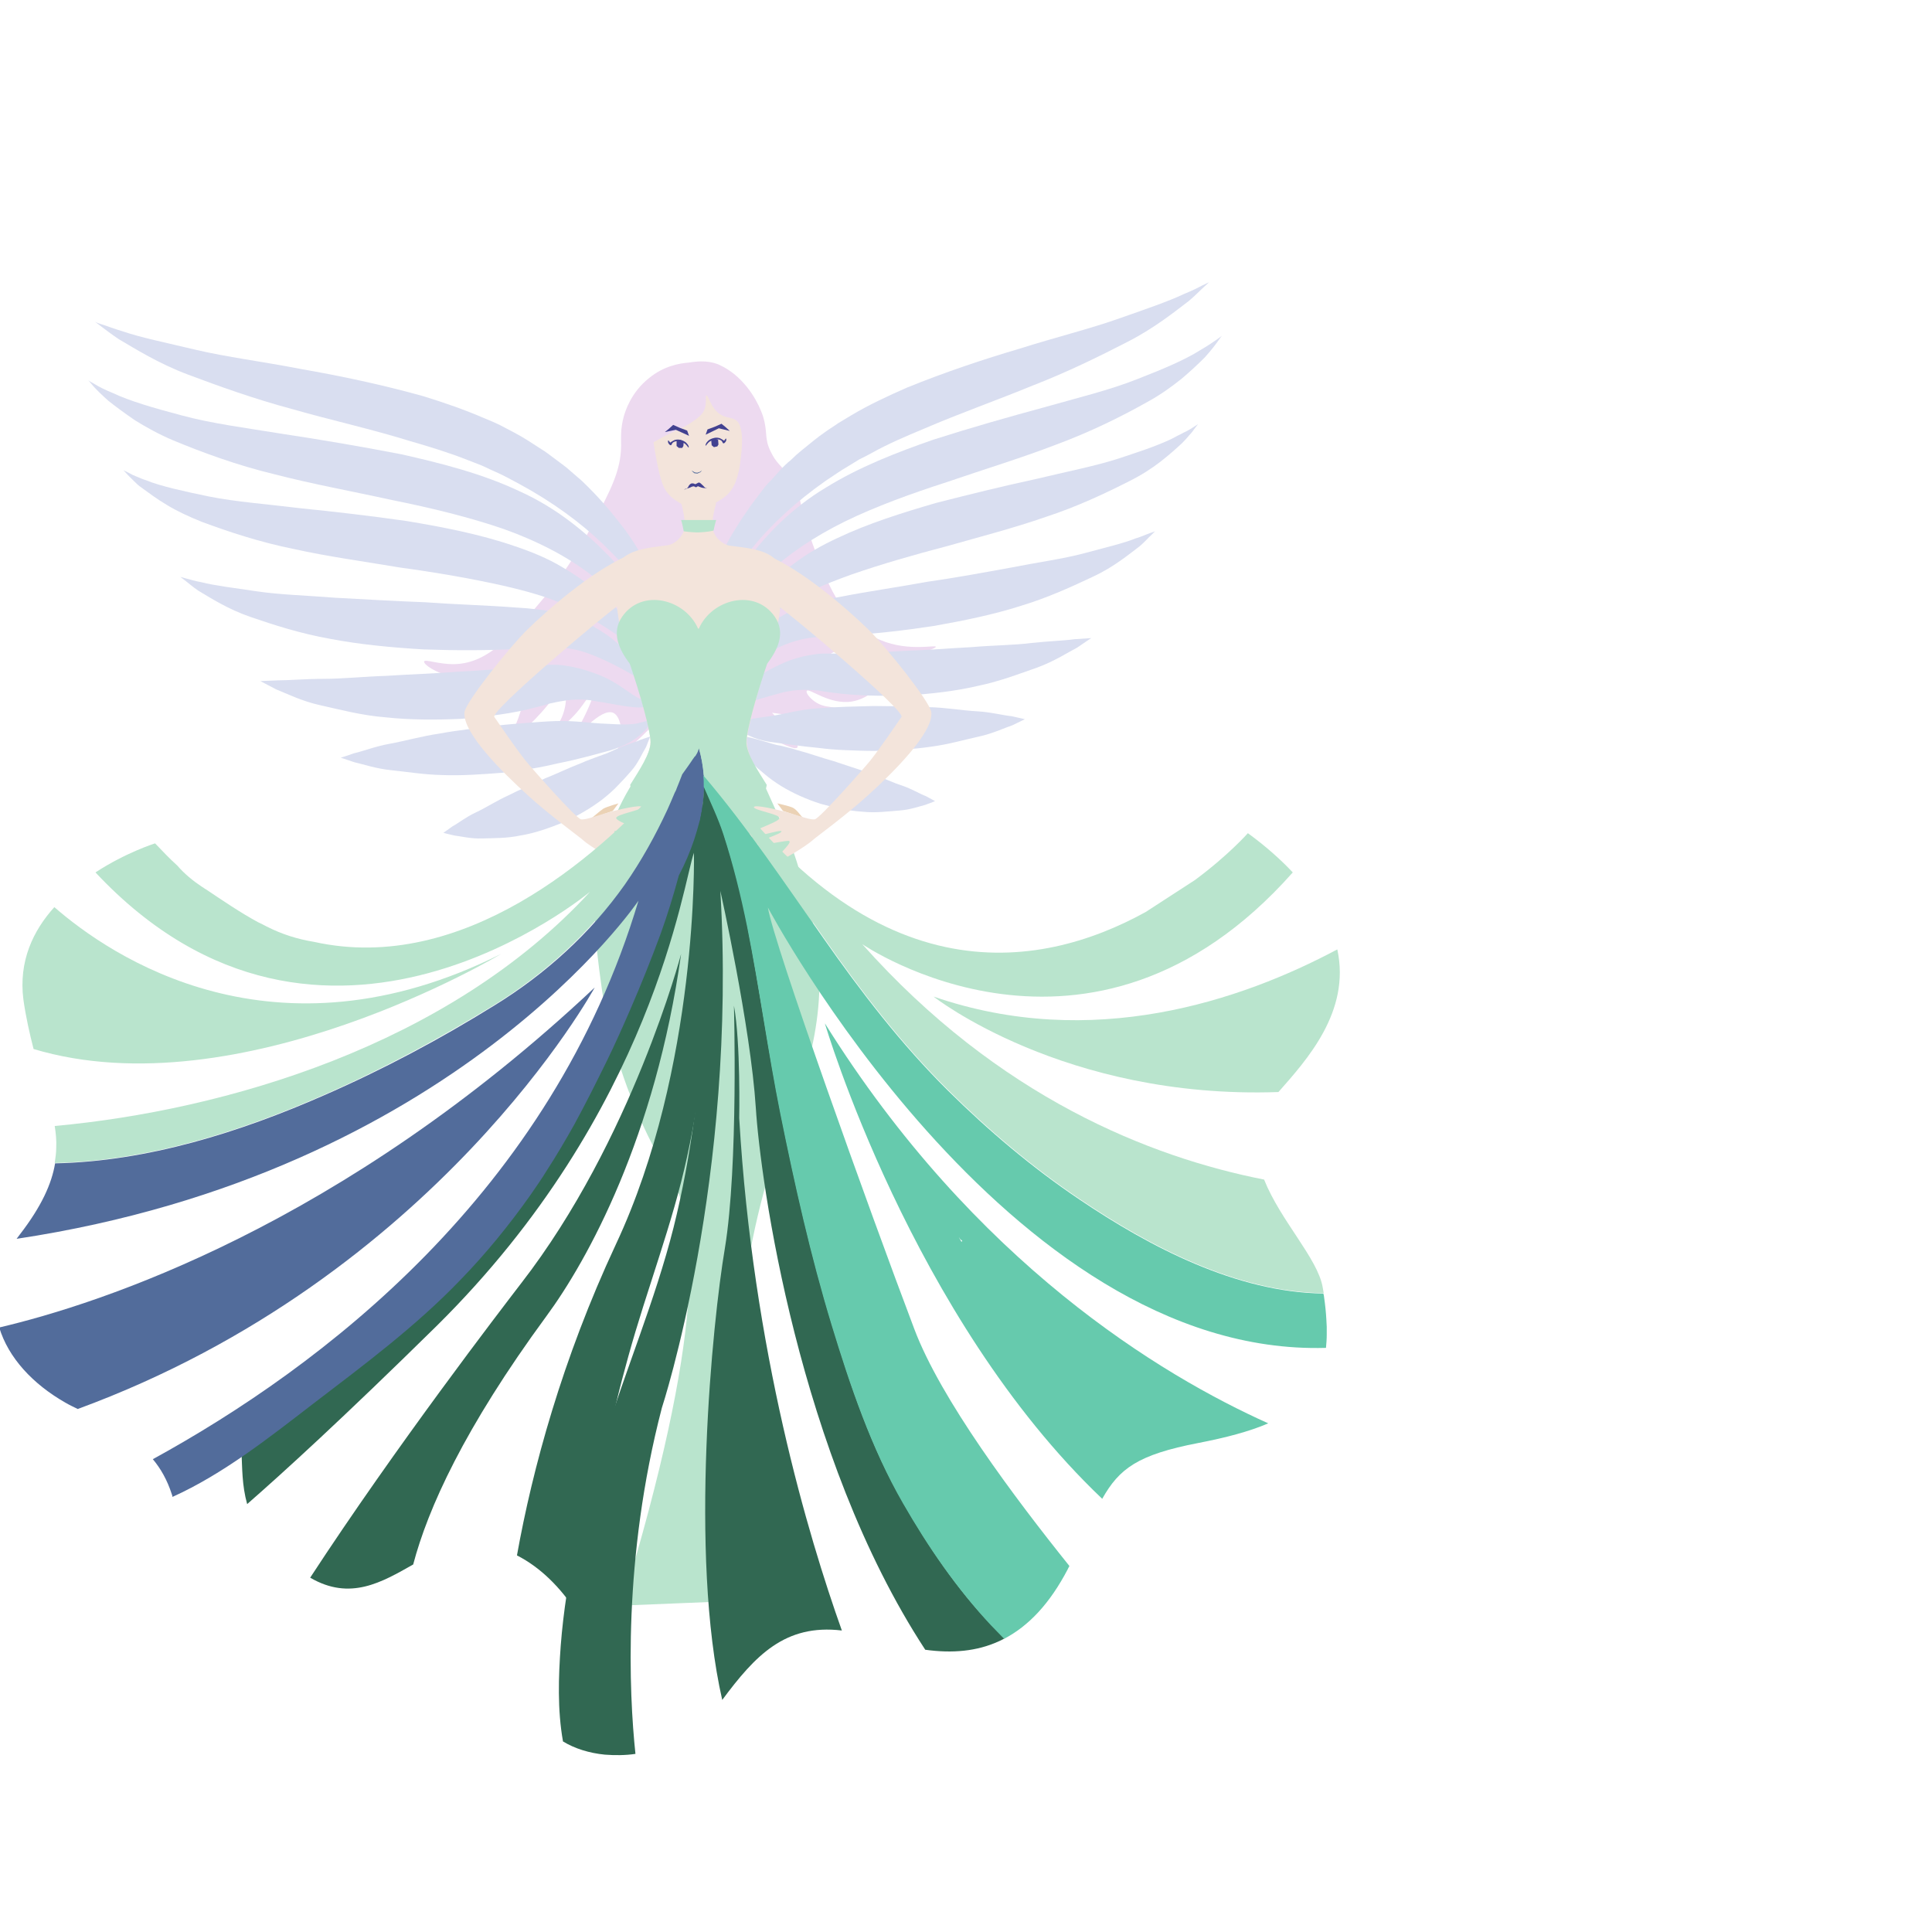 <?xml version="1.0" encoding="utf-8"?>
<!-- Generator: Adobe Illustrator 21.1.0, SVG Export Plug-In . SVG Version: 6.00 Build 0)  -->
<svg version="1.1" id="Capa_1" xmlns="http://www.w3.org/2000/svg" xmlns:xlink="http://www.w3.org/1999/xlink" x="0px" y="0px"
	 viewBox="0 0 512 512" style="enable-background:new 0 0 512 512;" xml:space="preserve">
<style type="text/css">
	.st0{fill:#424190;}
	.st1{fill:#B9E4CD;}
	.st2{fill:#EDDAF0;}
	.st3{fill:#D9DEF0;}
	.st4{fill:#EBD2B5;}
	.st5{fill:#F3E4DB;}
	.st6{fill:none;stroke:#009FE3;stroke-linecap:round;stroke-linejoin:round;stroke-miterlimit:10;}
	.st7{fill:#316852;}
	.st8{fill:#526C9B;}
	.st9{fill:#66CAAD;}
</style>
<path class="st0" d="M8.5,191.3"/>
<g>
	<path class="st1" d="M202.6,208.1c2.2,4.9,4.4,9.7,6.6,14.6c0,0,5.5,14.5,7.4,28.5c2.9,21.7-6,41.6-8.5,47.7
		c-7.9,19.2-16.3,54.5-16.4,125.5c-9,0.4-18,0.7-27,1.1c22-72.2,20.5-101.3,13.2-113.3c-0.9-1.4-5.2-8.3-9.5-18.5
		c-6.2-14.8-8.3-27.1-9-32.3c-1.6-11.7-3.4-24,1.2-38.6c2.1-6.6,4.8-11.7,7-15.2"/>
	<path class="st2" d="M172,100.2c-4.8,3.8-6.3,8.8-6.7,10.2c-0.9,3.3-0.7,5.6-0.7,7.8c-0.1,6.5-2.6,11.4-7.8,21.2
		c-5.3,10.1-10.8,16.9-12.3,18.6c-8.2,9.8-14.9,17.8-24,18c-4.2,0.1-7.9-1.4-8.1-0.7c-0.3,0.8,4.1,3.8,9.2,4.2
		c5.7,0.5,10.2-2.5,10.6-1.8c0.4,0.8-6,3.1-7.1,8.1c-0.8,3.7,1.6,7.6,2.5,7.4c0.8-0.1-0.1-3.4,1.8-6.7c2.3-4,7.6-6.3,9.2-4.9
		c1.1,1,0.3,3.9-0.7,7.1c-1.4,4.6-3.2,6.7-2.8,7.1c0.6,0.5,5.7-3.6,10-8.9c2.5-3,3.4-4.8,4.1-4.5c1.1,0.4,1.2,4.9-0.7,8.5
		c-1.4,2.6-3.3,3.8-3.2,3.9c0.2,0.2,5.3-2.6,9.2-8.1c1.5-2.1,2.6-3.7,2.8-3.5c0.4,0.2-1,3.8-2.5,6.8c-1.5,3.1-2.8,4.7-2.5,4.9
		c0.7,0.6,6.9-7.4,10.2-6c2,0.9,2.2,4.9,2.2,5.2c0.1,3.7-2.3,5.9-1.8,6.4c0.8,0.6,5-3.3,7.1-5.3c2.5-2.4,2.7-2.8,3.5-3.5
		c6.7-5.6,22.3,0.7,28.6,3.2c5.2,2.1,8.6,4,9.2,3.2c1-1.4-6.7-9.2-6.7-9.2c0,0,4.8,0.5,9.2,1.8c5.4,1.6,6.4,3.3,7.8,2.5
		c1.4-0.8,2-3.5,1-4.8c-1.1-1.6-3.8-0.4-6.7-2.5c-1.3-0.9-2.4-2.3-2.1-2.8c0.6-0.9,6,3.8,12,2.8c4.8-0.8,8.8-5.1,8.1-6.7
		c-1-2.5-13,1.5-14.8-2.2c-0.5-1.1-0.1-2.6,0.7-3.4c1.7-1.9,5.6-0.9,8.1-0.4c10.5,2.1,20.1-1.1,20.1-1.8c0-0.6-8.4,1.6-16.2-2.5
		c-9.7-5-13.9-17.3-18.3-30.1c-1.2-3.4-1.1-8.3-4.6-13c-1.8-2.3-3.2-3.1-4.6-6c-1.9-3.8-0.7-4.9-2.1-9.5c-0.3-0.9-2.3-6.9-7.8-11.3
		c-2.2-1.7-3.8-2.3-4.2-2.5c-3-1.1-5.7-0.7-7.8-0.4C180,96.3,175.9,97,172,100.2z"/>
	<g>
		<g>
			<path class="st3" d="M185.8,166.9c0,0,0.1-2.7,1.1-7.4c1.3-4.5,3.1-11.3,7.4-18.4c1.1-1.8,2.2-3.6,3.5-5.4
				c1.2-1.9,2.7-3.7,4.1-5.6c0.7-1,1.5-1.9,2.4-2.8c0.8-0.9,1.7-1.8,2.5-2.8c0.9-0.9,1.8-1.8,2.8-2.6c0.9-0.9,1.9-1.8,2.9-2.6
				c2-1.6,4.1-3.4,6.3-4.9c1.1-0.8,2.3-1.5,3.4-2.3c1.2-0.7,2.3-1.4,3.5-2.1c4.7-2.8,9.7-5.1,14.7-7.3c10.1-4.1,20.3-7.5,29.8-10.3
				c9.5-3,18.4-5.2,25.8-7.8c7.4-2.6,13.6-4.7,17.8-6.7c2.2-0.9,3.8-1.7,4.9-2.3c1.1-0.5,1.7-0.8,1.7-0.8s-0.5,0.5-1.4,1.3
				c-0.9,0.8-2.2,2.2-4,3.7c-3.7,2.8-9.1,7.2-16.4,10.9c-7.2,3.7-15.7,7.9-25,11.5c-9.2,3.8-19.2,7.3-28.7,11.4
				c-4.8,2-9.5,4-13.8,6.4c-1.1,0.6-2.2,1.2-3.3,1.7c-1,0.6-2.1,1.3-3.1,1.9c-2.1,1.2-4,2.6-6,3.9c-7.7,5.4-14.3,11.5-19.1,17.4
				c-4.8,6-8.6,11.4-10.7,15.5C186.7,164.4,185.8,166.9,185.8,166.9z"/>
		</g>
		<g>
			<path class="st3" d="M187,171.5C187,171.5,187.1,171.5,187,171.5c0.2,0,0.2-0.1,0.3-0.2c0.2-0.3,0.3-0.7,0.5-1.3
				c0.4-1.2,0.9-2.9,1.6-5.1c1.7-4.2,4.1-10.6,9-17c4.9-6.4,11.6-13.4,20.5-18.7c8.7-5.4,18.7-9.3,28.5-12.7c10-3.2,19.9-6,29.1-8.5
				c9.2-2.6,17.8-4.7,24.8-7.5c7-2.7,12.8-5.2,16.6-7.6c1.9-1.1,3.4-2.1,4.4-2.8c1-0.7,1.5-1.1,1.5-1.1s-0.4,0.5-1.1,1.5
				c-0.7,1-1.8,2.4-3.4,4.2c-1.6,1.6-3.7,3.6-6.2,5.7c-2.5,2-5.5,4.2-9,6.1c-6.9,3.9-15.2,8-24.4,11.4c-9.1,3.5-19,6.5-28.6,9.8
				c-9.6,3.1-19,6.5-27.2,10.5c-8.1,4-15.3,8.8-20.6,14c-5.3,5.2-9.5,10-12,13.7c-1.4,1.8-2.4,3.3-3.1,4.3c-0.4,0.5-0.7,0.9-0.9,1.1
				c-0.1,0.1-0.2,0.2-0.3,0.2C187.1,171.5,187,171.5,187,171.5z"/>
		</g>
		<g>
			<path class="st3" d="M188.3,176c0,0,0.1,0.1,0.4,0.1c0.3,0,0.6-0.3,0.9-0.7c0.6-0.8,1.3-2.3,2.2-4.1c2-3.5,4.7-9,9.8-14.2
				c2.5-2.6,5.5-5.3,8.9-7.8c3.4-2.6,7.3-4.8,11.4-6.7c8.2-3.9,17.2-6.7,26.1-9.3c9-2.3,17.9-4.5,26.3-6.3c8.3-2,16.1-3.5,22.5-5.6
				c3.2-1.1,6.1-2,8.7-3c2.6-1,4.8-1.9,6.5-2.9c0.9-0.4,1.7-0.9,2.4-1.2c0.7-0.4,1.3-0.7,1.7-1c0.9-0.6,1.4-0.9,1.4-0.9
				s-0.4,0.5-1,1.3c-0.3,0.4-0.7,1-1.3,1.6c-0.5,0.6-1.1,1.3-1.9,2.1c-1.5,1.4-3.4,3.1-5.7,4.9c-2.3,1.8-5.1,3.6-8.3,5.2
				c-6.3,3.2-13.9,6.8-22.2,9.5c-8.3,2.9-17.2,5.2-26,7.7c-8.8,2.3-17.5,4.8-25.3,7.5c-3.9,1.4-7.5,2.8-10.9,4.4
				c-3.3,1.6-6.4,3.5-9,5.4c-5.3,3.9-9.6,7.7-12.4,10.6c-1.5,1.4-2.7,2.5-3.7,3.2c-0.5,0.3-0.9,0.5-1.2,0.4
				C188.4,176.2,188.3,176,188.3,176z"/>
		</g>
		<g>
			<path class="st3" d="M189.6,180.6c0,0,0.1,0,0.3,0.1c0.2,0.1,0.5,0.1,0.9-0.1c0.8-0.4,1.5-1.5,2.4-2.9c2-2.7,4.4-7.5,9.6-11.5
				c2.6-2,5.7-3.9,9.2-5.3c1.8-0.7,3.7-1.3,5.6-1.7c1-0.2,1.8-0.4,2.7-0.6c0.9-0.2,1.8-0.3,2.7-0.5c7.2-1.4,15-2.5,22.6-3.9
				c7.7-1.1,15.3-2.5,22.4-3.8c7.1-1.4,13.8-2.3,19.4-3.8c5.5-1.5,10.3-2.6,13.5-3.9c1.7-0.5,2.9-1.1,3.8-1.4
				c0.9-0.3,1.4-0.5,1.4-0.5s-0.4,0.4-1,1c-0.7,0.6-1.6,1.7-3,2.9c-2.8,2.1-6.8,5.5-12.4,8.1c-5.5,2.6-12,5.6-19.3,7.8
				c-7.2,2.3-15.1,3.9-23,5.3c-7.9,1.2-15.8,2.1-23.3,2.5c-0.9,0.1-1.9,0.1-2.8,0.2c-0.9,0-1.7,0.1-2.6,0.1c-1.6,0-3.1,0.2-4.5,0.4
				c-2.9,0.5-5.7,1.4-8.1,2.6c-4.8,2.4-8.8,5.3-11.6,7.5c-0.7,0.5-1.4,1-2.1,1.3c-0.6,0.3-1.3,0.6-1.8,0.6c-0.5,0-0.9-0.2-1.1-0.3
				C189.7,180.7,189.6,180.6,189.6,180.6z"/>
		</g>
		<g>
			<path class="st3" d="M190.9,185.1c0,0,0.3,0.2,1,0.3c0.7,0.1,1.7-0.1,2.7-0.9c2.2-1.2,4.8-4.5,9.3-7c2.3-1.2,4.9-2.5,8-3.3
				c1.5-0.4,3.1-0.7,4.8-0.9c0.8-0.1,1.7-0.1,2.5-0.1c0.7,0,1.4,0,2.2,0c5.7-0.2,11.8-0.3,18-0.7c6.1-0.2,12.3-0.7,18-1
				c5.8-0.5,11.2-0.5,15.9-1.1c4.6-0.5,8.7-0.6,11.4-1c2.8-0.2,4.5-0.3,4.5-0.3s-1.4,0.9-3.7,2.5c-2.5,1.3-6,3.6-10.6,5.3
				c-4.6,1.6-10,3.7-15.9,4.9c-6,1.4-12.4,2.1-18.9,2.5c-6.5,0.2-13.1,0.1-19.2-0.7c-0.8-0.1-1.5-0.2-2.2-0.3
				c-0.6-0.1-1.2-0.2-1.8-0.3c-1.2-0.1-2.4-0.2-3.5-0.2c-2.3,0-4.6,0.3-6.7,0.9c-4.2,1.1-8.1,2.5-11.2,3c-1.6,0.2-2.9-0.3-3.6-0.8
				C191.1,185.5,190.9,185.1,190.9,185.1z"/>
		</g>
		<g>
			<path class="st3" d="M192.2,189.7c0,0,0.3,0.1,0.9,0.3c0.6,0.2,1.4,0.4,2.5,0.5c1,0.2,2.3,0.2,3.7,0c1.4-0.2,3-0.5,4.8-0.7
				c3.5-0.5,7.9-1.8,12.8-2.1c2.5-0.2,4.8-0.3,7.3-0.4c2.4-0.1,4.9-0.1,7.4-0.2c4.9,0.1,9.9,0,14.5,0.3c4.6,0.1,9,0.9,12.8,1.1
				c3.7,0.2,7,1.1,9.2,1.3c2.3,0.5,3.5,0.8,3.5,0.8s-1.2,0.6-3.3,1.6c-2.1,0.7-5.2,2.2-8.9,3c-3.7,0.8-8.1,2.1-12.8,2.7
				c-4.7,0.7-9.8,0.9-14.9,1.1c-2.5,0-5.1-0.1-7.6-0.2c-2.5-0.1-5-0.3-7.2-0.6c-4.5-0.4-8.9-1.1-12.9-1.6c-2-0.3-3.9-0.9-5.4-1.6
				c-1.6-0.7-2.9-1.6-3.8-2.3c-0.9-0.8-1.5-1.5-1.9-2.1C192.4,190,192.2,189.7,192.2,189.7z"/>
		</g>
		<g>
			<path class="st3" d="M193.4,194.2c0,0,1,0.2,2.7,0.6c0.8,0.3,1.8,0.5,2.9,0.7c1.1,0.3,2.3,0.6,3.6,1c0.6,0.2,1.3,0.4,2,0.6
				c0.7,0.2,1.4,0.4,2.2,0.5c1.5,0.4,3,0.7,4.5,1.2c3.1,0.8,6.3,2,9.6,2.9c3.2,1.1,6.5,2.1,9.6,3.2c3.1,1,6,2.5,8.6,3.3
				c2.6,0.9,4.7,2.2,6.3,2.8c1.5,0.8,2.4,1.3,2.4,1.3s-0.9,0.4-2.6,1c-1.6,0.4-4,1.3-6.9,1.5c-2.8,0.2-6.3,0.7-9.8,0.3
				c-3.6-0.2-7.4-1.1-11.1-2.1c-3.7-1.2-7.3-2.8-10.4-4.7c-1.6-1-3-2-4.3-3.1c-0.6-0.5-1.3-1.1-1.9-1.6c-0.6-0.5-1.1-1.1-1.7-1.5
				c-1.1-0.9-2-2-2.7-3c-0.7-1-1.3-1.9-1.8-2.6C193.9,195.1,193.4,194.2,193.4,194.2z"/>
		</g>
	</g>
	<g>
		<g>
			<path class="st3" d="M177,165.7c0,0-0.4-2.8-2-7.6c-1.9-4.6-4.6-11.5-9.9-18.4c-1.4-1.7-2.7-3.5-4.3-5.3c-1.5-1.8-3.2-3.6-5-5.4
				c-0.9-0.9-1.8-1.8-2.8-2.6c-1-0.9-2-1.7-3-2.6c-1.1-0.8-2.1-1.6-3.2-2.4c-1.1-0.8-2.2-1.7-3.4-2.4c-2.3-1.5-4.7-3.1-7.2-4.4
				c-1.3-0.7-2.5-1.3-3.8-2c-1.3-0.6-2.6-1.2-3.9-1.7c-5.3-2.3-10.8-4.2-16.3-5.9c-11.1-3.1-22.1-5.4-32.4-7.2
				c-10.3-2-19.9-3.2-27.9-5.1c-8-1.9-14.8-3.3-19.4-4.9c-2.4-0.7-4.1-1.4-5.4-1.8c-1.3-0.4-1.9-0.7-1.9-0.7s0.6,0.4,1.6,1.2
				c1.1,0.8,2.6,2,4.7,3.4c4.3,2.5,10.4,6.4,18.4,9.4c8,3,17.4,6.4,27.5,9.1c10.1,2.9,21,5.3,31.3,8.5c5.2,1.5,10.4,3.1,15.2,5
				c1.2,0.5,2.4,0.9,3.6,1.4c1.2,0.5,2.3,1.1,3.5,1.6c2.3,1,4.5,2.2,6.7,3.4c8.7,4.7,16.3,10.3,22.1,15.9c5.8,5.6,10.3,10.9,13,14.9
				C175.7,163.2,177,165.7,177,165.7z"/>
		</g>
		<g>
			<path class="st3" d="M176.2,170.6c0,0,0,0-0.1,0c-0.1,0-0.2-0.1-0.3-0.2c-0.2-0.3-0.4-0.7-0.7-1.3c-0.5-1.2-1.3-2.9-2.3-5.1
				c-2.3-4.2-5.5-10.6-11.5-16.7c-5.9-6.1-13.8-12.7-23.6-17.1c-9.7-4.6-20.6-7.4-31.3-9.8c-10.8-2.1-21.5-3.9-31.4-5.4
				c-9.9-1.6-19.1-2.8-26.8-4.9c-7.6-2-14-3.9-18.2-5.9c-2.2-0.9-3.8-1.7-4.9-2.4c-1.1-0.6-1.7-1-1.7-1s0.5,0.5,1.3,1.5
				c0.9,1,2.2,2.3,4,3.9c1.9,1.5,4.3,3.3,7.1,5.2c2.9,1.8,6.3,3.7,10.1,5.3c7.7,3.2,16.9,6.6,26.9,9c10,2.6,20.6,4.5,31,6.8
				c10.5,2.1,20.7,4.6,29.7,7.7c9,3.2,17,7.4,23.2,12.2c6.1,4.8,11.1,9.3,14.2,12.9c1.6,1.7,2.9,3.1,3.8,4.1c0.4,0.5,0.8,0.8,1.1,1
				c0.1,0.1,0.3,0.2,0.4,0.1C176.2,170.7,176.2,170.6,176.2,170.6z"/>
		</g>
		<g>
			<path class="st3" d="M175.4,175.6c0,0-0.1,0.1-0.4,0.1c-0.3,0-0.7-0.2-1-0.6c-0.7-0.8-1.6-2.2-2.8-4c-2.5-3.4-6-8.8-12-13.7
				c-3-2.4-6.4-4.9-10.2-7.1c-3.8-2.3-8.2-4.1-12.7-5.6c-9-3.1-18.8-5-28.4-6.6c-9.7-1.4-19.3-2.5-28.2-3.4
				c-8.9-1.1-17.2-1.7-24.2-3.1c-3.5-0.7-6.6-1.4-9.5-2.1c-2.8-0.7-5.3-1.4-7.2-2.2c-1-0.3-1.9-0.7-2.6-1c-0.8-0.3-1.4-0.6-1.9-0.9
				c-1-0.5-1.6-0.8-1.6-0.8s0.4,0.4,1.2,1.3c0.4,0.4,0.9,0.9,1.5,1.5c0.6,0.6,1.3,1.3,2.2,1.9c1.8,1.3,3.9,2.9,6.6,4.5
				c2.6,1.6,5.8,3.1,9.3,4.5c7,2.6,15.4,5.4,24.4,7.2c9,2,18.6,3.3,28.1,4.9c9.5,1.3,18.8,2.9,27.3,4.8c4.3,1,8.2,2,11.9,3.3
				c3.7,1.3,7.1,2.9,10.1,4.6c6,3.5,10.9,6.9,14.2,9.6c1.7,1.3,3.1,2.3,4.2,2.9c0.6,0.3,1,0.4,1.3,0.3
				C175.3,175.7,175.4,175.5,175.4,175.6z"/>
		</g>
		<g>
			<path class="st3" d="M174.6,180.5c0,0-0.1,0.1-0.3,0.2c-0.2,0.1-0.5,0.2-1,0c-0.9-0.3-1.8-1.3-2.9-2.8
				c-2.4-2.6-5.5-7.3-11.5-10.9c-2.9-1.8-6.4-3.4-10.3-4.4c-1.9-0.5-4-0.9-6.1-1.1c-1.1-0.1-2-0.2-2.9-0.3c-0.9-0.1-1.9-0.1-2.9-0.2
				c-7.7-0.6-15.9-0.8-24.1-1.4c-8.2-0.3-16.3-0.8-23.9-1.2c-7.6-0.6-14.7-0.8-20.7-1.7c-6-0.9-11.1-1.5-14.6-2.4
				c-1.8-0.3-3.2-0.8-4.1-1c-1-0.3-1.5-0.4-1.5-0.4s0.4,0.3,1.2,0.9c0.8,0.6,1.9,1.6,3.5,2.7c3.2,1.9,7.8,4.9,13.9,7
				c6.1,2.1,13.2,4.4,21.1,5.8c7.8,1.5,16.3,2.3,24.7,2.8c8.4,0.3,16.8,0.3,24.6-0.1c1-0.1,1.9-0.1,2.9-0.2c0.9-0.1,1.8-0.1,2.7-0.2
				c1.6-0.1,3.2-0.1,4.8-0.1c3.1,0.1,6.1,0.7,8.8,1.7c5.3,2,9.8,4.5,13,6.5c0.8,0.4,1.6,0.8,2.3,1.1c0.7,0.3,1.4,0.4,1.9,0.4
				c0.5,0,0.9-0.3,1.1-0.5C174.5,180.6,174.6,180.5,174.6,180.5z"/>
		</g>
		<g>
			<path class="st3" d="M173.8,185.4c0,0-0.3,0.2-1.1,0.4c-0.7,0.2-1.8,0.1-3-0.6c-2.4-0.9-5.5-4.1-10.6-6.2c-2.5-1-5.5-2-8.7-2.5
				c-1.6-0.3-3.4-0.4-5.1-0.3c-0.9,0-1.8,0.1-2.6,0.2c-0.8,0.1-1.5,0.1-2.3,0.2c-6,0.5-12.4,1.1-18.9,1.4c-6.4,0.5-12.9,0.7-19,1.1
				c-6.1,0.2-11.8,0.8-16.7,0.8c-4.9,0-9.1,0.4-12.1,0.4c-3,0.1-4.7,0.2-4.7,0.2s1.5,0.8,4.2,2.2c2.8,1.1,6.7,3.1,11.7,4.2
				c5,1.1,10.9,2.7,17.3,3.2c6.4,0.7,13.2,0.7,20.1,0.4c6.8-0.6,13.7-1.4,19.9-3.1c0.8-0.2,1.5-0.4,2.3-0.6c0.6-0.2,1.2-0.4,1.9-0.5
				c1.2-0.3,2.5-0.5,3.7-0.7c2.4-0.3,4.9-0.3,7.1,0.1c4.5,0.7,8.8,1.7,12.1,1.8c1.7,0,3-0.6,3.6-1.2
				C173.6,185.8,173.8,185.4,173.8,185.4z"/>
		</g>
		<g>
			<path class="st3" d="M173.1,190.3c0,0-0.3,0.1-0.9,0.4c-0.6,0.3-1.5,0.6-2.6,0.8c-1,0.4-2.4,0.4-3.9,0.5c-1.5,0-3.2-0.1-5.1-0.2
				c-3.7-0.1-8.4-0.9-13.6-0.7c-2.7,0.1-5.1,0.3-7.7,0.5c-2.5,0.2-5.1,0.4-7.7,0.7c-5.2,0.7-10.3,1.2-15.1,2.1
				c-4.8,0.7-9.3,2-13.2,2.7c-3.9,0.7-7.1,2-9.4,2.5c-2.3,0.8-3.6,1.2-3.6,1.2s1.3,0.4,3.6,1.2c2.3,0.5,5.7,1.7,9.7,2.1
				c4,0.4,8.7,1.2,13.7,1.3c5,0.2,10.4-0.2,15.7-0.6c2.7-0.4,5.3-0.7,7.9-1.1c2.6-0.4,5.2-1,7.4-1.5c4.6-0.9,9.2-2.2,13.3-3.3
				c2-0.6,3.9-1.4,5.5-2.3c1.6-1,2.8-2,3.7-2.9c0.9-1,1.4-1.8,1.7-2.4C172.9,190.6,173.1,190.3,173.1,190.3z"/>
		</g>
		<g>
			<path class="st3" d="M172.3,195.2c0,0-1,0.3-2.7,0.9c-0.8,0.4-1.8,0.7-3,1.1c-1.1,0.4-2.4,0.9-3.7,1.5c-0.6,0.3-1.3,0.6-2,0.9
				c-0.7,0.3-1.4,0.5-2.2,0.8c-1.5,0.6-3.1,1.1-4.6,1.8c-3.2,1.2-6.4,2.8-9.7,4.1c-3.3,1.6-6.6,2.9-9.7,4.5c-3.1,1.4-6,3.3-8.6,4.5
				c-2.6,1.2-4.7,2.9-6.2,3.7c-1.5,1.1-2.4,1.7-2.4,1.7s1,0.3,2.8,0.7c1.7,0.2,4.4,0.9,7.4,0.8c3-0.1,6.6,0,10.3-0.8
				c3.8-0.6,7.6-2,11.4-3.5c3.7-1.7,7.3-3.8,10.3-6.1c1.5-1.2,2.9-2.4,4.1-3.7c0.6-0.6,1.2-1.3,1.8-1.9c0.5-0.6,1.1-1.2,1.6-1.8
				c1-1.1,1.8-2.4,2.4-3.5c0.6-1.1,1.1-2.1,1.6-2.9C171.9,196.2,172.3,195.2,172.3,195.2z"/>
		</g>
	</g>
	<g>
		<path class="st4" d="M156.5,217c0.6-0.4,2.6-2.2,3.4-2.7c1.1-0.6,4-1.4,4-1.4l-1.5,2L156.5,217z"/>
		<path class="st4" d="M212.8,216.7c-0.6-0.4-1.5-2.1-2.8-2.7c-0.9-0.4-4-1.1-4-1.1l1.5,2L212.8,216.7z"/>
	</g>
	<path class="st5" d="M189.8,133.3c-0.6,2-1.1,4.7-1,6.1c0.1,2.6,2.3,4.6,4.1,5.1c1.8,0.5,11.1,0.6,13.1,4.6c2,4,1.1,15.2-1.7,23.3
		c-2.8,8.2-6.4,21-6.4,24c0,3,2.4,7.8,4.7,11.6c-0.9,6.5-11,7.8-17.4,7.8l-0.1,0.1c-6.4,0-16.4-2-17.4-8.5c2.3-3.7,4.7-7.9,4.7-10.9
		c0-3-3.6-15.9-6.4-24.1c-2.8-8.2-3.7-19.4-1.7-23.4s11.3-4.1,13.1-4.6c1.8-0.5,4-2.6,4.1-5.1c0-1.5-0.4-4.1-1-6.1L189.8,133.3z"/>
	<path class="st1" d="M189.8,137.8c-0.3,0.9-0.5,1.9-0.7,2.8c-1.5,0.4-3.7,0.5-4.4,0.5c-0.5,0-2.1-0.1-3.5-0.3c-0.2-1-0.4-2.1-0.7-3
		L189.8,137.8z"/>
	<path class="st1" d="M185.2,166.6c3.4-7.8,14.8-10.8,20.1-3.2c3,4.3,0.8,8.8-2,12.5c-2.8,8.2-5.5,17.8-5.5,20.8
		c0,3,3.1,7.6,5.4,11.3c-0.9,6.5-11.7,8.8-18.1,8.8c-6.4,0-17.1-2.3-18.1-8.8c2.3-3.7,5.4-8.3,5.4-11.3c0-3-2.7-12.6-5.5-20.8
		c-2.8-3.7-5-8.2-2-12.5c5.3-7.6,16.7-4.6,20.1,3.2H185.2z"/>
	<path class="st5" d="M195.6,111.9c-1.1-1.4-2.6-0.9-4.4-1.9c-2.9-1.6-3.4-5.4-4-5.2c-0.4,0.1,0.2,1.8-0.5,3.7
		c-0.6,1.5-1.9,2.4-3.7,3.6c-1.8,1.2-2.9,1.5-5.5,2.8c-1.9,0.9-3.4,1.8-4.3,2.3l0,0c0,0,0.3,2.2,0.7,4.2c0.2,1.3,0.5,2.5,0.8,3.9
		c0.6,2.2,0.9,3.3,1.5,4.3c1.2,2.1,2.9,3.1,5.3,4.5c1.9,1.1,2.7,1.3,3.2,1.3c0.9,0,1.6-0.2,3.3-1.2c2.8-1.6,4.2-2.4,5.3-3.7
		c1.5-1.8,2-3.7,2.5-5.7c0.3-1.2,0.4-2.5,0.7-5.1c0.2-2.5,0.2-3.8,0-5.2C196.2,113.2,196.1,112.5,195.6,111.9z"/>
	<path class="st5" d="M173.4,151.6c1-2.6,1.8-7-2.3-6c-11.3,2.6-26.8,16.8-31.4,21.3c-4.6,4.5-16.2,19-16.6,21.8
		c-0.7,5.4,10.4,16.3,16.6,21.9c6.1,5.6,14.2,11.4,15,12.2c0.8,0.8,8.4,5.9,9.5,5.3c0.9-0.4-4.2-4.5-3.5-5.2
		c0.4-0.4,8.2,1.5,8.5,0.9c0.4-0.9-6.6-2.8-6.4-3.5c0.2-0.6,8.4,2.2,8.7,1.3c0.4-1.3-8-3.6-8.2-4.8c-0.1-1,6.9-2.1,6.8-2.9
		c-0.1-0.8-6.5,0.7-9.6,1.6c-2.9,0.9-5.7,1.9-6.6,1.6c-1.5-0.5-13-13.5-14.6-15.5c-2.5-3.1-7.2-10-8.3-11.6
		c-1.1-1.6,29.4-27.3,33.6-30.1C170.2,156.1,172.3,154.5,173.4,151.6z"/>
	<path class="st5" d="M196.5,151.6c-1-2.6-1.8-7,2.3-6c11.3,2.6,26.8,16.8,31.4,21.3c4.6,4.5,16.2,19,16.6,21.8
		c0.7,5.4-10.4,16.3-16.6,21.9c-6.1,5.6-14.2,11.4-15,12.2c-0.8,0.8-8.4,5.9-9.5,5.3c-0.9-0.4,4.2-4.5,3.5-5.2
		c-0.4-0.4-8.2,1.5-8.5,0.9c-0.4-0.9,6.6-2.8,6.4-3.5c-0.2-0.6-8.4,2.2-8.7,1.3c-0.4-1.3,8-3.6,8.2-4.8c0.1-1-6.9-2.1-6.8-2.9
		c0.1-0.8,6.5,0.7,9.6,1.6c2.9,0.9,5.7,1.9,6.6,1.6c1.5-0.5,13-13.5,14.6-15.5c2.5-3.1,7.2-10,8.3-11.6c1.1-1.6-29.4-27.3-33.6-30.1
		C199.7,156.1,197.6,154.5,196.5,151.6z"/>
	<path class="st6" d="M254,335.9c-0.1-0.1-0.2-0.2-0.3-0.3c0.1,0.1,0.1,0.3,0.2,0.5c0.1,0.2,0.2,0.5,0.3,0.7
		c0.1-0.1,0.2-0.2,0.2-0.3C254.3,336.3,254.1,336.1,254,335.9z"/>
	<g>
		<path class="st7" d="M144.8,348.8c10.9-14.8,28.9-47.4,35.7-96c0,0-13,49.4-42.4,87.3c-5.6,7.3-33.1,43.1-55.9,78
			c10.6,6.2,19,1.2,27.3-3.5C113.4,399.8,123,378.5,144.8,348.8z"/>
		<path class="st7" d="M187.5,223.3c-0.5-4.2-1.1-8.4-1.6-12.6c0-1.1,0-2.3-0.1-3.4c0-0.3,0-0.6,0-0.8c0,0.2-0.1,0.4-0.1,0.6
			c-0.3,1.5-0.7,3-1.1,4.5c-0.9,3.1-2.1,6.1-3.5,8.9c-1.1,4.8-2.4,9.6-4,14.3c-2.1,6.3-4.4,12.6-6.9,18.8c-1.6,4.3-3.4,8.5-5.3,12.7
			c-2.4,5.3-4.8,10.5-7.4,15.7c-2,3.9-4.1,7.7-6.3,11.5c-1,1.7-1.9,3.4-2.9,5.1c-0.3,0.4-0.6,0.7-0.9,1.1
			c-4.9,7.4-10.3,14.5-16.3,21c-10.7,11.7-22.9,21.4-35.1,31.3c-10.5,8.6-21.3,17.7-33.6,23.8c0.9,2.6,1.4,5.5,1.6,8.9
			c0.2,4.2,0.1,8.9,1.5,13.9c9.5-8.3,25.3-22.7,50.1-47.1C173.2,294.6,181,234,183.9,226c0,0,1.3,56.9-20.7,103.8
			c-14.2,30.4-22.1,59.5-26.2,82.4c6.3,3.2,11.6,8.6,15.7,14.9c1.1,1.6,2.5,3,4.1,4.2c0.7,0.5,1.3,0.9,2.1,1.3
			c-1.6-7.7-1.6-15.8-1.3-23.4c0.8-16.8,4.4-33.6,8.9-49.7c4.9-17.8,11.7-35,15.6-53c3.9-17.8,5.5-36.1,6.1-54.3
			C188.6,242.5,188.6,233,187.5,223.3z"/>
	</g>
	<g>
		<g>
			<path class="st1" d="M8.9,278c54.7,16.4,123.9-25.2,123.9-25.2C72.5,283,29.2,253.3,14.4,240.4c-5.6,6.2-9.5,14.3-8.2,24.5
				C6.9,269.8,7.9,274.1,8.9,278z"/>
			<path class="st1" d="M184.5,197.2c0,0-0.2,0.3-0.7,1c-0.2,0.3-0.4,0.5-0.7,0.9c-0.3,0.4-0.7,0.8-1,1.3c-0.6,0.7-1.2,1.5-2,2.4
				c-0.8,1-1.8,2.1-2.9,3.3c-0.1,0.1-0.1,0.2-0.2,0.2c-0.2,0.2-0.4,0.5-0.7,0.7c-0.5,0.5-1,1.1-1.5,1.6c-16.4,18-52,49.8-91.6,41
				c-4.3-0.7-8.5-2-12.6-4.1c-0.7-0.4-1.4-0.7-2.2-1.1c-4.8-2.6-9.3-5.7-13.8-8.7c-0.4-0.2-0.7-0.5-1.1-0.7
				c-2.4-1.6-4.7-3.5-6.5-5.6c-2-1.8-3.9-3.8-5.9-5.9c0,0-7.7,2.4-15.8,7.7c60.3,64.4,131.1,5.1,131.1,5.1
				c-37.6,40.9-97.1,58-141.9,62.1c0.3,1.9,0.5,3.9,0.4,5.8c0,1.3-0.2,2.6-0.4,4c24.5-0.5,49.1-8.3,71.2-18
				c15.6-6.8,30.8-15,45.3-23.9c13.5-8.3,25.3-19.1,34.5-32c4.4-6.3,8.1-12.9,11.3-19.9c0.7-1.5,1.3-2.9,1.9-4.4
				c0.2-0.4,0.3-0.7,0.5-1.1c0.5-1.3,1-2.5,1.5-3.8c0.5-0.7,1-1.4,1.5-2.1c0.3-0.4,0.6-0.9,0.9-1.3c0.1-0.2,0.3-0.4,0.4-0.6
				c0.2-0.2,0.3-0.4,0.5-0.7c0.1-0.2,0.2-0.4,0.4-0.5c0.4-0.6,0.6-1.2,0.6-1.8C184.9,197.9,184.7,197.6,184.5,197.2z"/>
		</g>
		<g>
			<path class="st8" d="M157.6,261.7C90.5,324.8,26.6,345.5-0.2,351.8c2.4,8,8.9,15,17.5,19.9c1,0.6,2.1,1.1,3.3,1.7
				C115.9,338.4,157.6,261.7,157.6,261.7z"/>
			<path class="st8" d="M185.2,198.3C185.2,198.2,185.2,198.2,185.2,198.3C185.2,198.2,185.2,198.2,185.2,198.3
				c-0.1,0.5-0.3,1.1-0.7,1.7c-0.1,0.2-0.2,0.4-0.4,0.5c-0.1,0.2-0.3,0.4-0.5,0.7c-0.1,0.2-0.3,0.4-0.4,0.6
				c-0.3,0.4-0.6,0.9-0.9,1.3c-0.5,0.7-1,1.4-1.5,2.1c-0.5,1.3-1,2.6-1.5,3.8c-0.1,0.4-0.3,0.7-0.5,1.1c-0.6,1.5-1.3,3-1.9,4.4
				c-3.2,6.9-6.9,13.6-11.3,19.9c-9.1,12.9-21,23.7-34.5,32c-14.5,9-29.7,17.1-45.3,23.9c-22.1,9.7-46.7,17.5-71.2,18
				c-0.9,5.4-3.6,11.4-9.3,18.8c-0.3,0.4-0.6,0.8-0.9,1.2c116.2-17.5,164.8-89.6,164.8-89.6c-23.1,77.4-84,123.5-128.7,148
				c2.1,2.5,3.8,5.5,5,9.2c0.1,0.3,0.2,0.5,0.2,0.8c13.5-6.1,25.6-15.7,37.3-24.7c13.6-10.4,27.2-20.5,39.1-32.9
				c6.7-6.9,12.8-14.4,18.4-22.3c1.5-2.2,3-4.3,4.4-6.6c2.6-4,5-8.1,7.3-12.2c3-5.5,5.8-11.1,8.6-16.8c2.2-4.5,4.2-9,6.2-13.6
				c2.9-6.7,5.6-13.4,8.1-20.2c1.8-5,3.4-10.2,4.8-15.4c1.6-3,3-6.3,4.1-9.6c0.5-1.6,1-3.2,1.4-4.8c0.1-0.2,0.1-0.5,0.2-0.7
				c0.6-2.8,1-5.6,1-8.5c0,0,0,0,0-0.1c0-1,0-2-0.1-2.9C186.3,203.1,185.9,200.6,185.2,198.3z"/>
		</g>
		<g>
			<path class="st7" d="M195.9,296.3c0,0,0.4-20-1.4-29.8c0,0,1.2,42.4-2.4,64.3c-3.3,19.5-9.5,81.2-0.7,119.7
				c8.7-11.7,16.6-20.2,31.7-18.4C214.2,407.1,199.5,358,195.9,296.3z"/>
			<path class="st7" d="M160.3,465c2.6,0.2,5.4,0.2,8.1-0.2c-1.7-16.1-3.4-51.8,7-91.7c0,0,20-60.8,15.5-137c0,0,8,35.8,9.4,57.5
				c1.2,19.1,11.2,92.1,44.9,143.6c7.2,1,13.7,0.4,19.4-2.2c0.5-0.2,1.1-0.5,1.6-0.8c-1.2-1.2-2.4-2.4-3.4-3.5
				c-9.2-9.6-16.8-20.9-23.4-32.4c-8.5-14.6-14-31.1-18.9-47.2c-5.6-18.4-9.8-37.2-13.6-56c-3.3-16.5-5.6-33.1-8.8-49.6
				c-1.6-8.3-3.7-16.4-6.3-24.5c-1.4-4.3-3.4-8.4-5.2-12.6c-0.1,2.8-0.4,5.7-1,8.5c0,0.3,0,0.6,0,0.9c0,1.2,0,2.5,0,3.7
				c0.5,4.6,1,9.2,1.4,13.7c0.9,10.5,0.6,20.9-0.1,31.4c-1.3,19.7-3.6,39.5-8.4,58.7c-4.9,19.4-12.8,37.9-18.7,57.1
				c-5.4,17.4-9.8,35.5-11.2,53.7c-0.6,8.2-0.9,17,0.6,25.4C152.3,463.4,156.2,464.6,160.3,465L160.3,465"/>
		</g>
		<g>
			<path class="st9" d="M242.3,352.2C230.4,320.8,205,250,203.5,240.5c0,0,63.2,119.2,147.9,116.7c0.1-1.1,0.2-2.3,0.2-3.5
				c0,0,0,0,0,0c0-0.3,0-0.7,0-1c0-0.2,0-0.3,0-0.5c0-0.2,0-0.4,0-0.6c0-0.6-0.1-1.2-0.1-1.9c0,0,0,0,0,0c-0.1-1.9-0.3-3.8-0.6-5.9
				c0-0.3-0.1-0.7-0.2-1c-23.1-0.3-46.1-12.4-64.6-24.9c-12.5-8.4-24.2-18.3-34.9-28.9c-12.4-12.3-23-26.1-33-40.4
				c-10.3-14.6-20.2-29.5-31.8-43.1c0.1,1,0.1,2,0.1,2.9c0,0,0,0,0,0.1c1.8,4.2,3.8,8.3,5.2,12.6c2.6,8,4.6,16.2,6.3,24.5
				c3.3,16.5,5.5,33.1,8.8,49.6c3.8,18.8,8,37.6,13.6,56c4.9,16.1,10.5,32.6,18.9,47.2c6.6,11.5,14.3,22.7,23.4,32.4
				c1.1,1.1,2.2,2.3,3.4,3.5c6.5-3.4,12.1-9.3,16.9-18.5c0.1-0.3,0.3-0.5,0.4-0.8C268.8,396.8,249.3,370.8,242.3,352.2z"/>
			<path class="st9" d="M218.6,271.2c0,0,22.9,77.9,73.5,126c4.5-8,9.4-11.7,25.5-14.8c7.2-1.4,13.4-3,18.5-5.2
				C307.8,364.5,258.3,334.8,218.6,271.2z M254.8,329.1c-0.1-0.2-0.3-0.5-0.4-0.7c-0.1-0.2-0.2-0.3-0.3-0.5c0.1,0.1,0.2,0.2,0.3,0.4
				c0.2,0.2,0.4,0.4,0.6,0.5C255,328.9,254.9,329,254.8,329.1z"/>
		</g>
		<g>
			<path class="st1" d="M247.4,264.1c0,0,34.6,27.3,91.4,25.3c7.4-8.4,19.2-21.3,15.6-37.8C328.9,265.2,289.4,278.6,247.4,264.1z"/>
			<path class="st1" d="M335,312.6c-30-5.9-70.3-21.7-106.5-62.4c0,0,60.4,41.6,114.1-19c-3.2-3.4-7.1-6.9-11.9-10.4
				c0,0-5.1,5.8-14,12.4l-13.1,8.5c-28.1,15.5-74,23.7-118.4-43.5c0.7,2.4,1.1,4.8,1.3,7.2c11.5,13.6,21.5,28.5,31.8,43.1
				c10,14.3,20.6,28.1,33,40.4c10.7,10.6,22.4,20.5,34.9,28.9c18.5,12.5,41.5,24.6,64.6,24.9c-0.1-0.6-0.2-1.1-0.3-1.7
				C349.1,333.4,339.3,323.4,335,312.6z"/>
		</g>
	</g>
	<g>
		<polygon class="st0" points="187,115.2 187.5,113.8 189.4,113.1 191.2,112.3 192.3,113.2 193.4,114.2 190.5,113.5 		"/>
	</g>
	<g>
		<polygon class="st0" points="182.6,115.5 182.1,114.1 180.2,113.4 178.4,112.6 177.3,113.6 176.2,114.5 179.1,113.9 		"/>
	</g>
	<path class="st0" d="M187,118.1c0.1,0.1,0.4-0.6,1.1-1.1c0.2-0.1,0.8-0.5,1.6-0.6c0.4,0,1.1,0,1.6,0.5c0.2,0.3,0.2,0.5,0.4,0.6
		c0.3,0,0.5-0.3,0.7-0.6c0.1-0.3,0.1-0.6,0-0.7c0,0-0.1,0-0.5,0.6l0,0c0,0-0.7-0.5-1.2-0.7c-0.7-0.2-1.3-0.1-1.6,0
		c-0.4,0.1-1.1,0.3-1.6,0.9C187,117.5,186.9,118.1,187,118.1z"/>
	<path class="st0" d="M182.5,118.6c-0.1,0.1-0.4-0.6-1.1-1.1c-0.2-0.1-0.8-0.5-1.6-0.6c-0.4,0-1.1,0-1.6,0.5
		c-0.2,0.3-0.2,0.5-0.4,0.6c-0.3,0-0.5-0.3-0.7-0.6c-0.1-0.3-0.1-0.6,0-0.7c0,0,0.1,0,0.5,0.6c0,0,0.7-0.5,1.2-0.7
		c0.7-0.2,1.3-0.1,1.6,0c0.4,0.1,1.1,0.3,1.6,0.9C182.5,118,182.6,118.5,182.5,118.6z"/>
	<polygon class="st0" points="188.5,116.9 188.6,118 189.2,118.5 190.1,118.3 190.4,117.8 190.3,116.5 189.5,116.2 188.5,116.4 	"/>
	<polygon class="st0" points="179.3,117.1 179.3,118.2 179.9,118.7 180.8,118.7 181.1,118.2 181.2,117 180.4,116.6 179.4,116.6 	"/>
	<path class="st0" d="M181.3,129.7c0,0,0.3,0,0.6-0.1c0,0,0.1-0.1,0.2-0.2c0.2-0.2,0.3-0.4,0.4-0.6c0.1-0.2,0.4-0.6,0.8-0.7
		c0.2,0,0.5,0,0.7,0.1c0.1,0.1,0.2,0.1,0.3,0.1c0.1,0,0.2-0.1,0.4-0.2c0,0,0.2-0.1,0.4-0.2c0.3-0.1,0.6,0.2,0.9,0.5
		c0.6,0.5,0.6,0.7,1,0.9c0.3,0.1,0.6,0.1,0.6,0.1c0,0-0.6,0-1.3-0.1c-0.4-0.1-0.5-0.1-0.7-0.2c-0.4-0.1-0.5-0.3-0.7-0.2
		c-0.2,0-0.2,0.2-0.4,0.2c-0.3,0.1-0.4-0.3-0.8-0.2c-0.2,0-0.3,0.1-0.4,0.1C182.4,129.5,181.3,129.6,181.3,129.7z"/>
	<g>
		<path class="st8" d="M183.3,124.7c0.3,0.2,0.6,0.3,0.8,0.5l-0.1,0c0.3,0,0.5,0,0.8,0.1l-0.1,0c0.3-0.1,0.6-0.2,0.9-0.3l0,0
			c0.1-0.1,0.3-0.3,0.4-0.4c-0.1,0.2-0.2,0.3-0.3,0.5l0,0l0,0c-0.3,0.1-0.6,0.3-0.9,0.4l0,0l0,0c-0.3,0-0.5-0.1-0.8-0.1l0,0l0,0
			C183.8,125.2,183.5,125,183.3,124.7z"/>
	</g>
</g>
</svg>
